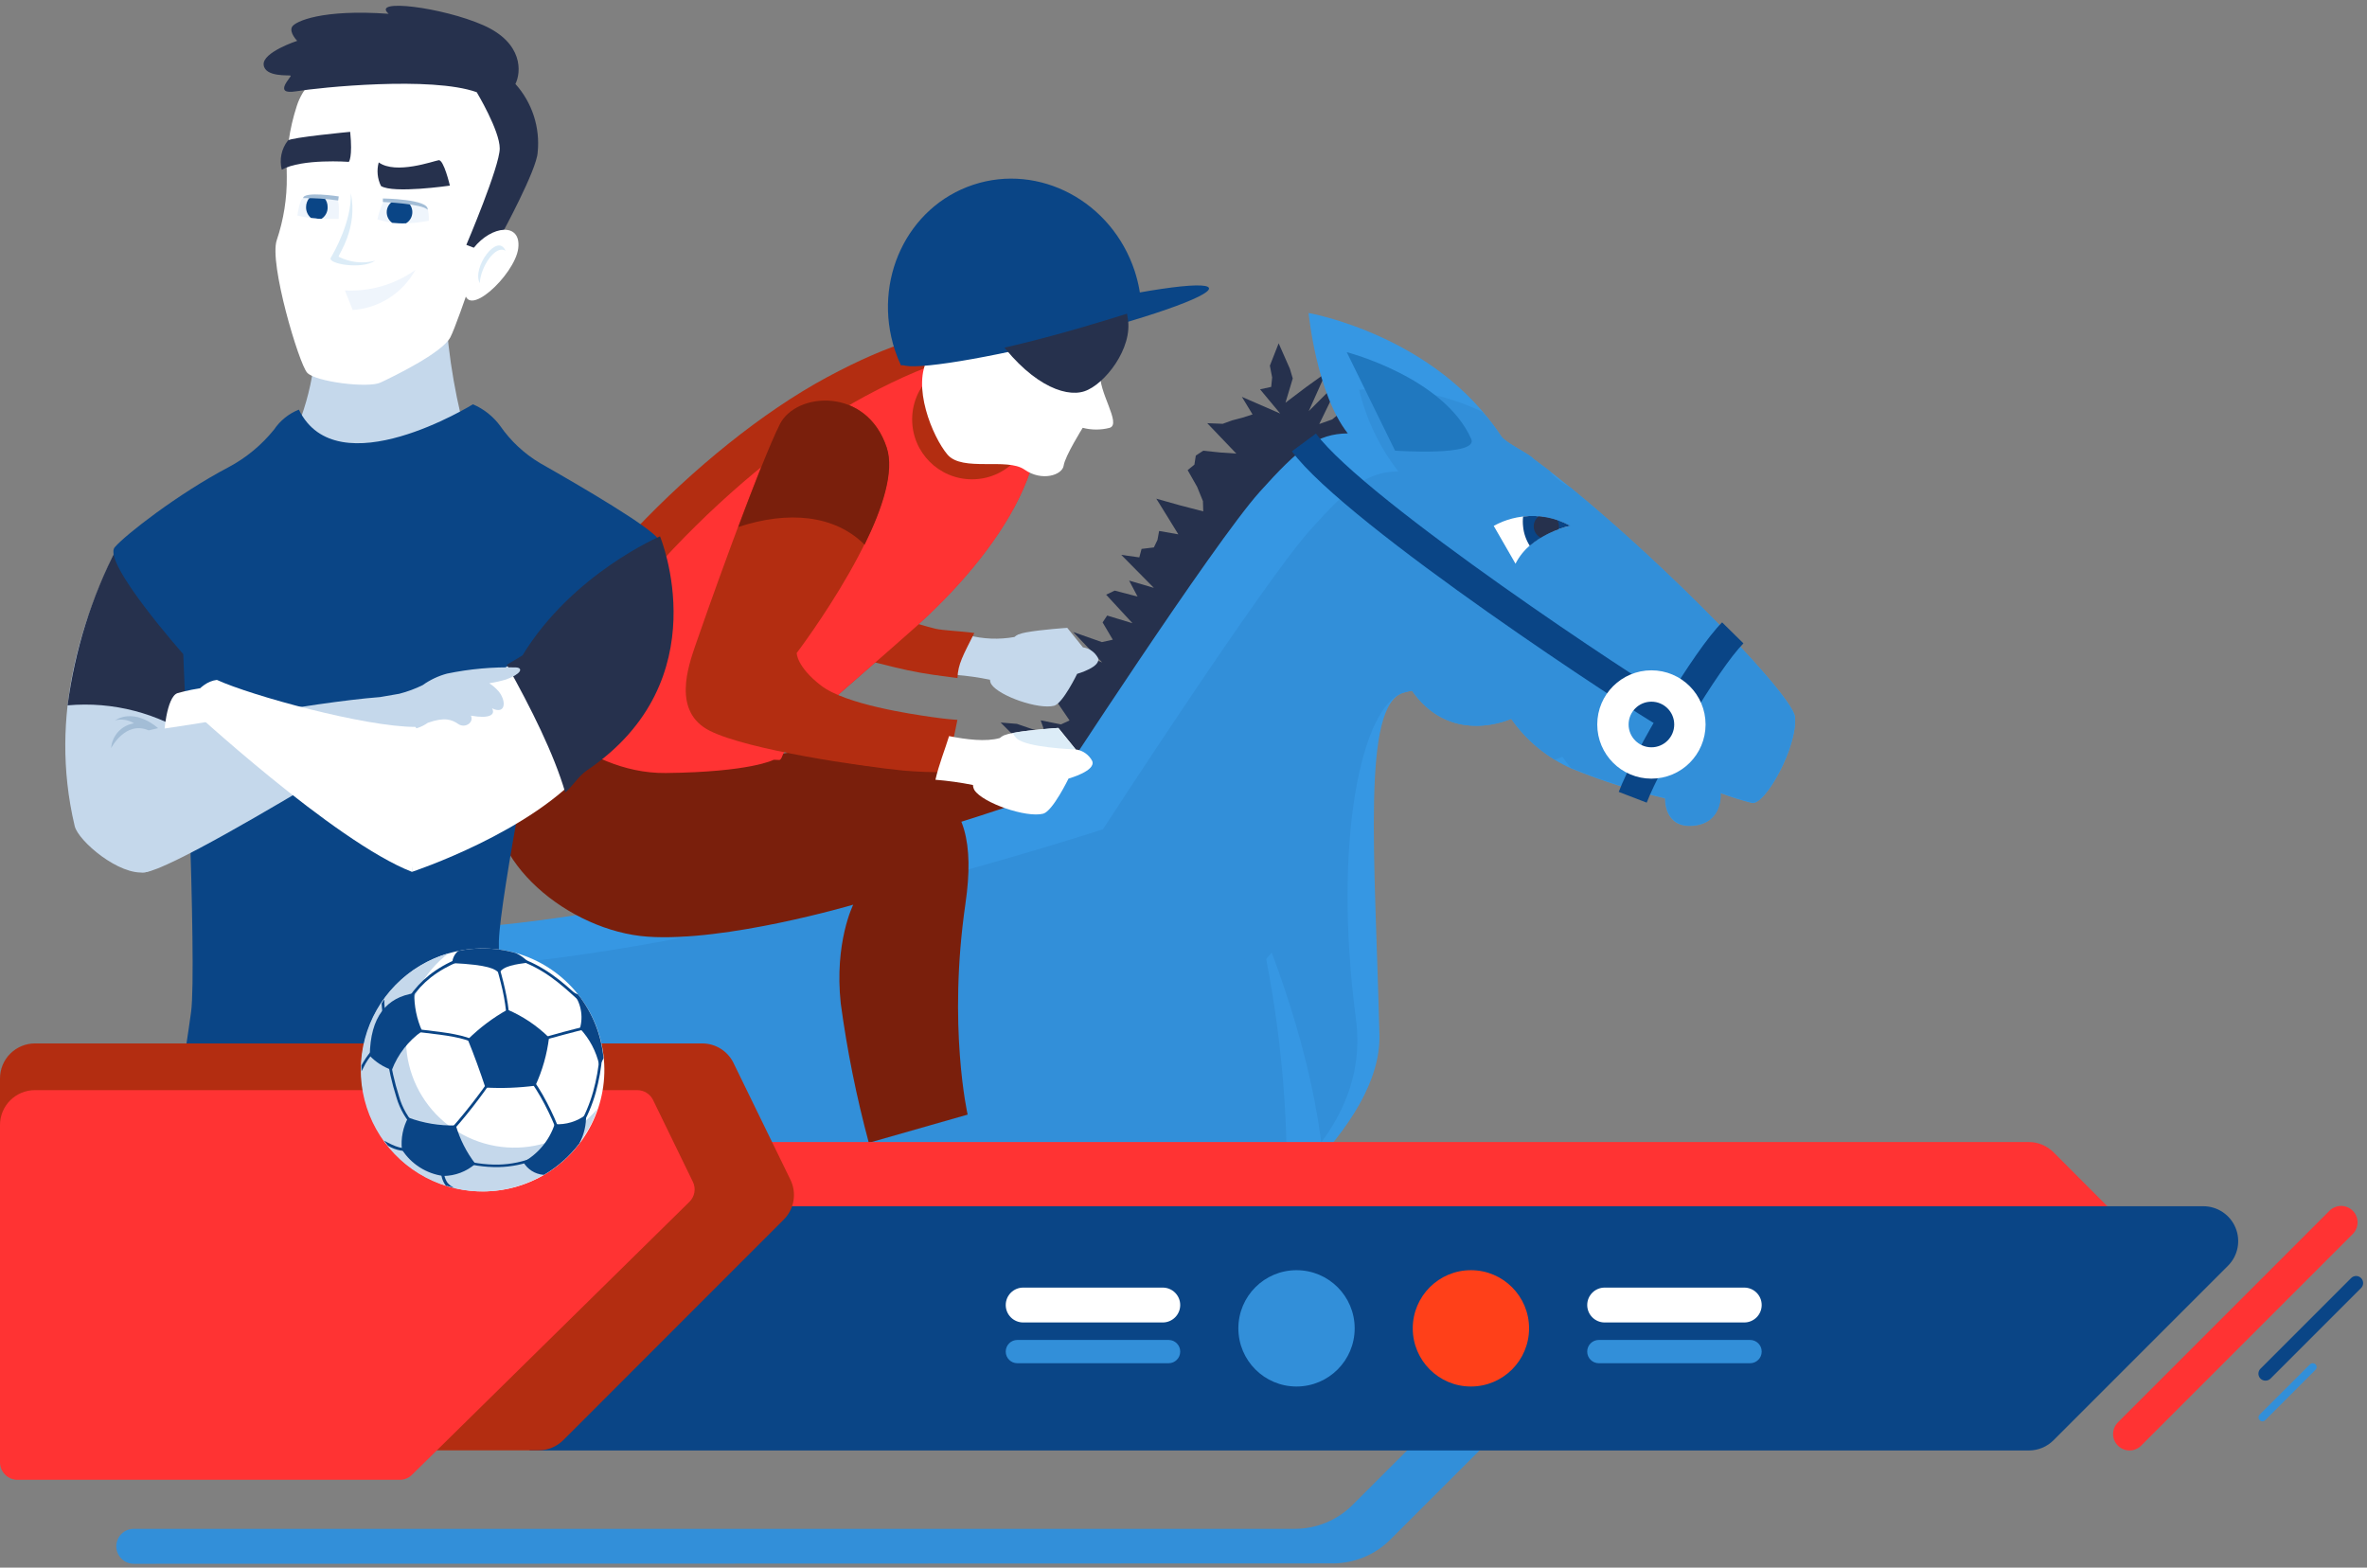 <svg width="302" height="200" viewBox="0 0 302 200" fill="none" xmlns="http://www.w3.org/2000/svg">
<rect x="0" y="0" width="302" height="200" fill="#808080" stroke="none"/>
<path d="M115.92 113.23L119.9 113.75L115.72 109.54L121.25 112.13L117.05 107.89L121.24 109.55L118.29 106.2L122.51 107.86L122.28 106.41L120.01 103.54L122.74 104.16L126.37 105.42L123.38 102.04L125.06 101.93L125.48 100.94L126.02 100.03L128.61 100.56L128.55 99.23L129.67 98.73L126.39 95.15L127.87 94.9L131.96 96.47L127.67 92.18L129.75 92.35L133.38 93.6L132.78 91.9L135.37 92.42L136.46 91.91L134.77 89.43L133.38 87.17L134.14 86.41L133.6 84.75L135.9 85.07L136.75 84.38L136.28 82.76L140.63 84.52L136.92 80.63L140.59 81.92L141.98 81.61L140.68 79.41L141.26 78.53L144.49 79.51L141.13 75.87L142.22 75.35L145.14 76.11L144.06 74.07L147.22 75L143.06 70.79L145.36 71.11L145.65 70.03L147.22 69.84L147.68 68.88L147.89 67.74L150.34 68.17L148.95 65.91L147.53 63.62L150.62 64.49L153.52 65.24L153.48 63.93L152.74 62.11L151.53 59.98L152.39 59.28L152.57 58.12L153.52 57.5L155.7 57.73L157.74 57.87L154.03 53.99L156 54.07L157.21 53.63L158.55 53.28L159.81 52.87L158.45 50.63L163.34 52.76L160.77 49.67L162.19 49.36L162.31 48.16L162.02 46.65L163.14 43.8L164.57 47.04L164.94 48.28L164.01 51.38L166.65 49.38L169.16 47.58L166.98 52.45L171.14 48.3L168.32 54.1L169.97 53.51L172.92 51.08L172.16 53.96L172.52 53.73L174.6 55.46L173.21 55.77L174.83 58.19L172.94 58.15L173.15 59.58L167.75 57.09L169.2 59.39L166.5 58.79L166.1 59.79L166.07 61.06L167.21 63.15L169.49 66.03L163.13 62.86L164.02 64.77L163.7 65.83L163.57 67.02L164.95 69.27L161.58 68.2L160.68 68.86L160.77 70.21L162.47 72.69L159.01 71.55L156.73 71.24L156.89 72.64L160.55 76.49L159.43 77L157.25 76.76L156.23 77.32L157.34 79.39L154.93 78.99L157.59 82.15L152.77 80.05L151.82 80.67L152.26 82.27L153.76 84.61L150.13 83.36L154.35 87.6L152.91 87.88L151.34 88.07L149.29 87.91L147.4 87.88L149.56 90.67L146.18 89.59L148.92 92.79L146.82 92.6L147.69 94.5L147.33 95.54L143.62 94.22L141.62 94.11L143.04 96.39L140.98 96.24L139.8 96.7L144.21 101.07L138.63 98.46L140.84 101.3L137.04 99.92L141.28 104.18L138.39 103.45L136 103.06L138.42 106.05L133.71 104.04L138.49 108.68L138.23 109.79L137.66 110.68L137 111.51L134.74 111.21L133.39 111.55L134.05 113.31L130.15 111.87L129.73 112.87L132.65 116.2L129.36 115.19L131.54 118.01L126.66 115.89L128.25 118.3L126.23 118.18L126.92 119.33L127.36 117.87L126.41 117.45L123.93 119.23L123.35 118.28L123.82 115.83L122.23 116.33L122.08 114.77L121.84 113.34L117.66 117.53L117.05 116.62L118.96 110.59L115.92 113.23Z" fill="#26314D"/>
<path d="M140.07 83.91C139.88 83.556 139.609 83.252 139.278 83.022C138.948 82.793 138.568 82.645 138.17 82.59L136.17 80.1C136.17 80.1 132.83 80.32 130.91 80.68C130.569 80.738 130.234 80.828 129.91 80.95C129.733 81.034 129.568 81.141 129.42 81.27C127.466 81.618 125.461 81.54 123.54 81.04C123.07 82.6 122.36 84.33 121.96 86.1C123.421 86.217 124.874 86.424 126.31 86.72C126.319 86.929 126.381 87.132 126.49 87.31C127.49 88.8 132.49 90.55 134.49 90.04C135.61 89.74 137.43 85.97 137.43 85.97C137.43 85.97 140.6 85.07 140.07 83.91Z" fill="#C5D8EB"/>
<path d="M104.42 95.05C123.57 95.61 131.16 97.7 128.88 113.4C126.6 129.1 129.16 140.32 129.16 140.32L116.55 143.91C114.97 138.068 113.774 132.128 112.97 126.13C112.13 118.36 114.55 113.54 114.55 113.54C114.55 113.54 98.32 118.33 88.31 117.62C78.3 116.91 67.31 107.9 68.86 98.76C70.41 89.62 71.86 86.86 71.86 86.86C71.86 86.86 79.78 96.86 90.65 96.74C101.52 96.62 104.42 95.05 104.42 95.05Z" fill="#7A1F0C"/>
<path d="M119.3 80.2C117.3 79.68 110.5 77.89 108.18 75.6C105.86 73.31 106.01 71.9 106.01 71.9C106.01 71.9 107.91 69.9 110.19 67.09C105.72 67.22 101.26 67.25 96.81 67.09C96.13 68.48 95.64 69.5 95.45 69.92C94.45 71.97 92.23 76.6 95.98 79.05C99.73 81.5 111.45 84.57 115.8 85.51C118.29 86.04 120.07 86.22 122.16 86.51C122.23 84.71 122.87 83.63 124.31 80.76C122.61 80.51 120.23 80.44 119.3 80.2Z" fill="#B32D11"/>
<path d="M130.08 45.76C137.46 56.6 126.91 70.94 116.71 80.06C106.51 89.18 100.97 93.31 99.71 96.59C98.45 99.87 71.4 101.35 70.02 100.66C68.64 99.97 60.53 103.23 65.39 90.12C70.25 77.01 88.94 57.05 105.53 48.12C122.12 39.19 127.84 42.47 130.08 45.76Z" fill="#B32D11"/>
<path d="M130.08 45.76C129.871 45.459 129.644 45.172 129.4 44.9C125.64 44.35 119.76 45.5 110.4 50.54C93.81 59.47 75.13 79.45 70.27 92.54C68.78 96.54 68.51 99.01 68.88 100.54C69.28 100.496 69.685 100.534 70.07 100.65C71.45 101.34 98.55 99.86 99.76 96.58C100.97 93.3 106.51 89.18 116.76 80.05C127.01 70.92 137.46 56.6 130.08 45.76Z" fill="#FF3333"/>
<path d="M124.02 61.15C128.239 61.15 131.66 57.73 131.66 53.51C131.66 49.291 128.239 45.87 124.02 45.87C119.801 45.87 116.38 49.291 116.38 53.51C116.38 57.73 119.801 61.15 124.02 61.15Z" fill="#B32D11"/>
<path d="M195.63 58.53C195.13 57.9 192.1 56.53 191.51 55.64C183.13 42.75 166.96 39.93 166.96 39.93C166.96 39.93 167.96 50.23 171.96 55.29C168.02 55.36 165.76 57.14 160.73 62.74C154.79 69.35 134.27 100.94 134.27 100.94C134.27 100.94 96.43 114.85 62.76 118.11C29.09 121.37 113.28 184.11 113.28 184.11C113.28 184.11 176.58 155 176 132C175.42 109 173.73 90 179.06 88.37C179.422 88.266 179.789 88.183 180.16 88.12L180.44 88.51C185.44 95.15 192.81 91.7 192.81 91.7C194.761 94.496 197.441 96.703 200.56 98.08C204.416 99.646 208.388 100.91 212.44 101.86C212.44 101.86 212.26 105.72 216.07 105.35C219.88 104.98 219.5 101.18 219.5 101.18C220.809 101.674 222.144 102.094 223.5 102.44C225.18 102.82 229.39 95.29 229.02 91.44C228.67 88.34 208.59 68 195.63 58.53Z" fill="#3697E3"/>
<path d="M229 91.49C228.73 88.7 213 72.49 200.37 62.19C199.504 61.756 198.714 61.185 198.03 60.5C197.95 60.37 197.87 60.26 197.79 60.14C197.06 59.58 196.34 59.04 195.65 58.53C195.15 57.9 192.12 56.53 191.53 55.64C190.812 54.537 190.003 53.497 189.11 52.53C184.223 50.203 178.801 49.232 173.41 49.72C174.314 53.51 176.019 57.063 178.41 60.14C174.47 60.22 172.21 61.99 167.18 67.6C161.24 74.2 140.72 105.8 140.72 105.8C140.72 105.8 98.32 119.69 64.65 122.95C37.03 125.63 68.2 167.07 80.41 183.26C91.62 178.52 177.7 165.04 173 130C170 107.22 173.73 90 179.06 88.37C179.422 88.266 179.789 88.183 180.16 88.12L180.44 88.51C185.44 95.15 192.81 91.7 192.81 91.7C194.275 93.803 196.161 95.577 198.35 96.91C198.691 96.814 199.025 96.693 199.35 96.55C199.694 97.07 200.075 97.565 200.49 98.03H200.6C204.456 99.596 208.428 100.86 212.48 101.81C212.48 101.81 212.3 105.67 216.11 105.3C219.92 104.93 219.54 101.13 219.54 101.13C220.849 101.624 222.184 102.044 223.54 102.39C225.14 102.82 229.35 95.29 229 91.49Z" fill="#328FD9"/>
<path d="M211.57 92.58C208.86 91.13 171.86 67.06 164.83 57.58L167.9 55.31C174.25 63.88 209.7 87.25 213.37 89.22L211.57 92.58Z" fill="#0A4586"/>
<path d="M210.1 102.4L206.53 101.03C208.53 95.8 216.1 83.03 219.72 79.4L222.44 82.08C219.24 85.32 211.92 97.65 210.1 102.4Z" fill="#0A4586"/>
<path d="M190.58 67.09C192.068 66.268 193.74 65.837 195.44 65.837C197.14 65.837 198.812 66.268 200.3 67.09C200.3 67.09 195.3 68.03 193.36 71.92L190.58 67.09Z" fill="white"/>
<path d="M194.33 65.9C194.28 66.328 194.28 66.761 194.33 67.19C194.415 68.059 194.706 68.896 195.18 69.63C196.668 68.374 198.439 67.499 200.34 67.08C198.511 66.063 196.408 65.65 194.33 65.9Z" fill="#0A4586"/>
<path d="M198.9 67C198.879 66.786 198.815 66.578 198.71 66.39C197.93 66.125 197.121 65.957 196.3 65.89C196.087 66.056 195.92 66.274 195.814 66.522C195.707 66.77 195.664 67.041 195.69 67.31C195.719 67.58 195.814 67.838 195.968 68.061C196.121 68.285 196.328 68.467 196.57 68.59C197.296 68.155 198.063 67.793 198.86 67.51C198.904 67.344 198.917 67.171 198.9 67Z" fill="#26314D"/>
<path d="M187.71 56C184.2 48.12 171.83 44.93 171.83 44.93L177.99 57.49C177.99 57.49 188.71 58.26 187.71 56Z" fill="#2078BF"/>
<path d="M210.7 97.34C213.412 97.34 215.61 95.142 215.61 92.43C215.61 89.718 213.412 87.52 210.7 87.52C207.988 87.52 205.79 89.718 205.79 92.43C205.79 95.142 207.988 97.34 210.7 97.34Z" stroke="white" stroke-width="4" stroke-miterlimit="10"/>
<path d="M162.26 121.53C162.26 121.53 154.8 129.38 151.26 143.97C147.72 158.56 126.64 167.19 126.64 167.19L125.89 174.61C138.64 175.02 151.39 175.55 164.16 176.08C170.66 164.14 171.62 146.61 162.26 121.53Z" fill="#3697E3"/>
<path d="M161 119.6C161 119.6 148.67 133.81 145.15 148.41C141.63 163.01 120.01 166.19 120.01 166.19L119.34 174.41C132.93 174.8 146.54 175.35 160.16 175.91C164.59 164.2 166 143.32 161 119.6Z" fill="#328FD9"/>
<path d="M143 39.75C143.7 44.75 140.75 45.09 140.4 47.51C140.05 49.93 143.14 54.07 141.59 54.58C140.459 54.874 139.271 54.874 138.14 54.58C138.14 54.58 135.88 58.19 135.71 59.4C135.54 60.61 132.94 61.47 130.71 59.91C128.48 58.35 122.77 60.23 120.88 57.99C118.99 55.75 116.24 49.17 118.49 45.56C120.74 41.95 142.18 33.71 143 39.75Z" fill="white"/>
<path d="M135.1 43.429C145.929 40.771 154.504 37.786 154.252 36.761C154.001 35.737 145.018 37.061 134.189 39.719C123.36 42.377 114.785 45.362 115.036 46.386C115.288 47.411 124.27 46.087 135.1 43.429Z" fill="#0A4586"/>
<path d="M126.63 42.3C131.1 48.86 135.76 50.77 138.35 49.92C140.94 49.07 144.57 44.41 143.89 40.61C143.21 36.81 143.05 32.84 140.46 33.7C137.87 34.56 126.63 42.3 126.63 42.3Z" fill="#26314D"/>
<path d="M144.77 34.57C141.84 25.7 132.62 20.78 124.18 23.57C115.74 26.36 111.27 35.81 114.18 44.68C114.398 45.338 114.655 45.983 114.95 46.61C125.39 45.51 135.69 42.61 145.64 39.44C145.578 37.784 145.285 36.145 144.77 34.57Z" fill="#0A4586"/>
<path d="M118.75 91.46C116.33 91.11 107.88 89.88 104.75 87.46C101.62 85.04 101.65 83.31 101.65 83.31C101.65 83.31 115.65 64.88 113.11 57.1C110.57 49.32 101.56 50 99.48 54.1C96.71 59.61 89.58 79.79 88.71 82.37C87.84 84.95 85.71 90.82 90.59 93.25C95.47 95.68 109.9 97.78 115.25 98.31C117.119 98.471 118.994 98.537 120.87 98.51C121.13 96.2 121.78 93.89 122.15 91.84C120.8 91.75 119.56 91.58 118.75 91.46Z" fill="#B32D11"/>
<path d="M110.31 69.49C112.58 64.89 114.15 60.17 113.14 57.1C110.57 49.33 101.59 50 99.51 54.1C98.28 56.54 96.2 61.85 94.19 67.24C100.55 65.13 106.49 65.68 110.31 69.49Z" fill="#7A1F0C"/>
<path d="M98.72 96.93C117.87 97.5 125.46 99.59 123.18 115.28C120.9 130.97 123.46 142.2 123.46 142.2L110.85 145.8C109.276 139.956 108.08 134.017 107.27 128.02C106.43 120.25 108.86 115.42 108.86 115.42C108.86 115.42 92.62 120.21 82.62 119.5C72.62 118.79 61.62 109.79 63.16 100.64C64.7 91.49 66.16 88.74 66.16 88.74C66.16 88.74 74.08 98.74 84.95 98.62C95.82 98.5 98.72 96.93 98.72 96.93Z" fill="#7A1F0C"/>
<path d="M139.34 97.06C139.131 96.672 138.834 96.339 138.473 96.087C138.112 95.835 137.696 95.672 137.26 95.61L135.04 92.87C135.04 92.87 131.36 93.11 129.25 93.51C128.858 93.572 128.472 93.672 128.1 93.81C127.904 93.9 127.722 94.017 127.56 94.16C125.79 94.67 123.22 94.34 121.09 93.91C120.57 95.62 119.79 97.53 119.35 99.48C120.958 99.611 122.558 99.834 124.14 100.15C124.147 100.382 124.212 100.61 124.33 100.81C125.39 102.44 130.94 104.37 133.1 103.81C134.32 103.48 136.33 99.33 136.33 99.33C136.33 99.33 139.93 98.34 139.34 97.06Z" fill="white"/>
<path d="M135 92.87C135 92.87 131.32 93.11 129.21 93.51C129.335 93.762 129.5 93.992 129.7 94.19C130.93 95.4 137.22 95.61 137.22 95.61L135 92.87Z" fill="url(#paint0_radial)"/>
<path d="M14.93 69.86C10.73 78.45 6.09 90.86 9.53 105.39C9.98 107.29 15.23 111.77 18.53 111.28C21.83 110.79 25.27 98.1 25.27 90.01C25.27 81.92 18.82 73.19 14.93 69.86Z" fill="#C5D8EB"/>
<path d="M14.93 69.86C11.68 76.155 9.545 82.966 8.62 89.99C14.415 89.466 20.211 90.98 25.01 94.27C25.176 92.856 25.263 91.434 25.27 90.01C25.27 81.92 18.82 73.19 14.93 69.86Z" fill="#26314D"/>
<path d="M56.71 35C56.705 41.037 57.399 47.053 58.78 52.93C58.78 52.93 48.85 57.82 43.67 56.49C38.49 55.16 38.03 54.27 38.03 54.27C39.083 51.606 39.782 48.816 40.11 45.97C40.26 42.55 56.71 35 56.71 35Z" fill="#C5D8EB"/>
<path d="M39.79 96.87L38.63 134.87C38.49 137.211 38.155 139.535 37.63 141.82C35.24 132.9 35.51 101.08 36.82 98.93C37.846 98.297 38.838 97.61 39.79 96.87Z" fill="#343845"/>
<path d="M40.85 105.83C41.507 105.83 42.04 105.297 42.04 104.64C42.04 103.983 41.507 103.45 40.85 103.45C40.193 103.45 39.66 103.983 39.66 104.64C39.66 105.297 40.193 105.83 40.85 105.83Z" fill="#292C36"/>
<path d="M84 68.78C82.91 67.2 74.45 62.23 68.88 59.07C66.877 57.871 65.152 56.258 63.82 54.34C62.928 53.126 61.726 52.172 60.34 51.58C60.34 51.58 43.03 62.29 38.13 52.26C36.846 52.771 35.745 53.656 34.97 54.8C33.376 56.781 31.396 58.417 29.15 59.61C22.7 63 15.95 68.27 14.64 69.82C13.01 71.74 23.38 83.45 23.38 83.45C23.38 83.45 25.16 123.32 24.38 129.1C23.6 134.88 22.6 139.77 22.9 142.43C23.2 145.09 34.31 145.43 36.24 144.51C36.792 144.109 37.182 143.524 37.34 142.86C37.462 142.533 37.565 142.199 37.65 141.86C37.76 141.45 37.85 141.01 37.94 140.57C38.32 142.49 38.79 143.77 39.35 144.09C45.7 147.8 65.88 143.2 65.88 140.98C65.88 138.76 63.5 125.72 63.65 120.09C63.8 114.46 68.99 88.22 68.99 88.22C68.99 88.22 85.61 71.15 84 68.78Z" fill="#0A4586"/>
<path d="M26.32 87.71C25.079 87.849 23.851 88.089 22.65 88.43C21.22 88.89 20.85 93.97 21 93.75C21.15 93.53 28.42 91.8 28.42 91.8L26.32 87.71Z" fill="white"/>
<path d="M19 93.19C15.41 96.03 14.21 111.94 18.56 111.28C21.56 110.84 34.77 103.06 42.97 98.11C39.08 96.03 35.32 93.69 31.61 91.26C26.28 92.12 21.47 92.94 19 93.19Z" fill="#C5D8EB"/>
<path d="M20.17 92.9C20.17 92.9 17.35 90.27 14.68 91.9C15.088 91.796 15.513 91.777 15.929 91.842C16.345 91.907 16.743 92.056 17.1 92.28C16.326 92.4 15.617 92.779 15.086 93.355C14.556 93.931 14.236 94.669 14.18 95.45C14.18 95.45 15.98 91.9 18.97 93.18L20.17 92.9Z" fill="#A3BDD6"/>
<path d="M52.56 111.23C52.56 111.23 68.01 106.15 74.91 97.81C81.81 89.47 83.91 69 83.91 69C83.91 69 73.12 73.57 66.97 83.66C62.32 86.38 52.97 92.66 52.97 92.66L52.56 111.23Z" fill="white"/>
<path d="M72.12 101.11C73.12 100.22 73.83 99 74.89 98.28C91.89 86.81 84.21 68.43 84.21 68.43C84.21 68.43 73.03 73.17 66.66 83.62C66.07 83.97 65.4 84.37 64.66 84.81C67.74 90.31 70.68 96.19 72.12 101.11Z" fill="#26314D"/>
<path d="M65.83 85.15C62.876 85.075 59.923 85.34 57.03 85.94C55.921 86.238 54.874 86.733 53.94 87.4C52.982 87.874 51.976 88.246 50.94 88.51L48.51 88.93C43.89 89.29 37.51 90.3 31.62 91.26C35.33 93.69 39.09 96.03 42.98 98.11C46.79 95.81 49.5 94.11 49.6 94.11H50.6H50.76L50.7 93.99L50.58 93.74C50.99 93.58 51.48 93.37 52 93.12C52.931 93.064 53.828 92.749 54.59 92.21C56.76 91.44 57.67 91.82 58.49 92.38C59.31 92.94 60.49 92.21 60.09 91.31H60.14C62.38 91.71 63.26 91.22 62.78 90.37C64.57 91.23 64.62 89.37 63.59 88.17C63.25 87.782 62.856 87.445 62.42 87.17C63.143 87.058 63.858 86.898 64.56 86.69C66.5 86 66.8 85.21 65.83 85.15Z" fill="#C5D8EB"/>
<path d="M52.56 111.23C42.67 107.4 23.92 90.03 23.92 90.03C23.92 90.03 25.27 87.03 27.67 86.74C32.02 88.74 46.57 92.74 53.01 92.74C55.11 95.6 52.56 111.23 52.56 111.23Z" fill="white"/>
<path d="M42.78 8.54C41.623 8.924 40.573 9.578 39.718 10.447C38.862 11.316 38.226 12.377 37.86 13.54C36.915 16.443 36.485 19.489 36.59 22.54C36.624 25.293 36.191 28.032 35.31 30.64C34.31 33.58 38.14 46.39 39.19 47.55C40.24 48.71 46.96 49.55 48.54 48.81C50.12 48.07 56.41 45.03 57.46 43.03C58.51 41.03 62.82 27.81 62.82 27.81C62.82 27.81 64.82 20.56 64.92 16.67C65.02 12.78 59.98 9.32 59.98 9.32C59.98 9.32 54.74 6.46 49.33 7.2C47.111 7.453 44.92 7.902 42.78 8.54Z" fill="white"/>
<path d="M54.71 28.16C53.987 28.304 53.255 28.401 52.52 28.45H51.8C51.504 28.465 51.206 28.465 50.91 28.45L50.04 28.39C49.397 28.326 48.762 28.188 48.15 27.98C48.331 27.157 48.61 26.358 48.98 25.6C49.398 25.539 49.822 25.539 50.24 25.6H50.69L51.94 25.72L52.94 25.86C53.364 25.902 53.781 25.999 54.18 26.15C54.82 26.53 54.71 28.16 54.71 28.16Z" fill="#EFF5FC"/>
<path d="M52.61 27.07C52.61 27.357 52.535 27.639 52.393 27.887C52.251 28.136 52.047 28.344 51.8 28.49C51.504 28.505 51.206 28.505 50.91 28.49L50.04 28.43C49.824 28.277 49.648 28.075 49.526 27.84C49.405 27.605 49.341 27.345 49.34 27.08C49.337 26.777 49.42 26.479 49.579 26.22C49.739 25.962 49.968 25.754 50.24 25.62H50.69L51.94 25.74C52.149 25.892 52.319 26.093 52.436 26.324C52.552 26.555 52.612 26.811 52.61 27.07Z" fill="#0A4586"/>
<path d="M44.76 24.65C44.87 28.23 42.65 32.14 42.2 32.89C41.75 33.64 46.09 34.44 47.87 33.26C46.303 33.669 44.641 33.487 43.2 32.75C43.15 32.51 45.7 29.12 44.76 24.65Z" fill="#DCECF7"/>
<path d="M43.2 27.93H42.28H42.16C41.75 27.93 41.37 27.93 41.01 27.93C40.65 27.93 40.53 27.93 40.31 27.87L39.67 27.81C39.087 27.75 38.508 27.646 37.94 27.5C37.94 27.5 38.23 25.38 38.67 25.29C38.78 25.29 39.09 25.29 39.5 25.23H40.59H41.36C41.65 25.23 41.94 25.23 42.18 25.28C42.47 25.276 42.757 25.337 43.02 25.46C43.37 25.8 43.2 27.93 43.2 27.93Z" fill="#EFF5FC"/>
<path d="M41.8 26.43C41.81 26.726 41.743 27.019 41.604 27.28C41.465 27.542 41.261 27.762 41.01 27.92C40.77 27.92 40.53 27.92 40.31 27.86L39.67 27.8C39.472 27.632 39.313 27.422 39.206 27.185C39.099 26.948 39.046 26.69 39.05 26.43C39.047 25.985 39.207 25.555 39.5 25.22H40.59H41.36C41.655 25.553 41.812 25.985 41.8 26.43Z" fill="#0A4586"/>
<path d="M60.82 11.76C55.04 9.7 40.82 11.15 37.76 11.65C34.7 12.15 37.26 9.76 37.09 9.65C36.92 9.54 33.81 9.88 33.64 8.27C33.47 6.66 37.92 5.21 37.92 5.21C37.92 5.21 36.87 4.15 37.26 3.43C37.65 2.71 41.15 1.15 49.59 1.76C47.26 -0.24 56.48 0.93 61.65 3.21C66.82 5.49 66.49 9.27 65.76 10.71C66.816 11.886 67.615 13.271 68.104 14.774C68.593 16.278 68.762 17.867 68.6 19.44C68.49 21.66 64.04 29.83 64.04 29.83L61.78 32.12L59.5 31.24C59.5 31.24 63.76 21.24 63.76 18.94C63.76 16.64 60.82 11.76 60.82 11.76Z" fill="#26314D"/>
<path d="M60.43 31.64C62.68 28.77 66.54 28.3 66.12 31.69C65.7 35.08 59.21 41.16 59.28 36.86C59.285 35.058 59.678 33.277 60.43 31.64Z" fill="white"/>
<path d="M64.5 32C63.5 29.6 60.17 34.15 61.21 36.13C61.32 34 63.25 31.17 64.5 32Z" fill="#DCECF7"/>
<path d="M48.85 25.32V25.77C48.85 25.77 53.93 25.99 54.56 26.77C54.78 25.39 48.85 25.32 48.85 25.32Z" fill="#A3BDD6"/>
<path d="M38.67 25.28C40.169 25.259 41.667 25.36 43.15 25.58L43.22 25.06C43.22 25.06 38.74 24.36 38.67 25.28Z" fill="#A3BDD6"/>
<path d="M48.32 20.72C50.52 22.3 55.32 20.54 55.97 20.44C56.62 20.34 57.4 23.68 57.4 23.68C57.4 23.68 50.18 24.73 48.61 23.73C48.148 22.796 48.045 21.725 48.32 20.72Z" fill="#26314D"/>
<path d="M44.68 16.82C45.01 20.1 44.51 20.65 44.51 20.65C44.51 20.65 38.51 20.21 35.95 21.65C35.787 21.012 35.773 20.344 35.908 19.7C36.043 19.055 36.324 18.449 36.73 17.93C37.06 17.54 44.68 16.82 44.68 16.82Z" fill="#26314D"/>
<path d="M44 37.05C47.211 37.225 50.385 36.301 53 34.43C52.206 35.888 51.056 37.122 49.657 38.017C48.259 38.912 46.657 39.439 45 39.55L44 37.05Z" fill="#EFF5FC"/>
<path d="M196.23 168.36L172.57 192C170.622 193.946 167.983 195.042 165.23 195.05H17.06C16.768 195.05 16.478 195.108 16.208 195.22C15.938 195.332 15.693 195.497 15.487 195.704C15.28 195.911 15.117 196.157 15.006 196.427C14.895 196.698 14.839 196.988 14.84 197.28C14.84 197.87 15.074 198.435 15.49 198.853C15.906 199.271 16.47 199.507 17.06 199.51L170.06 199.46C172.814 199.456 175.454 198.359 177.4 196.41L205.52 168.3L196.23 168.36Z" fill="#328FD9"/>
<path d="M272.39 157.42L262 147C261.162 146.169 260.03 145.701 258.85 145.7H78.25C77.369 145.699 76.507 145.959 75.774 146.448C75.041 146.937 74.47 147.632 74.132 148.446C73.795 149.26 73.707 150.156 73.879 151.02C74.051 151.884 74.476 152.678 75.1 153.3L85.49 163.68C85.902 164.096 86.393 164.426 86.934 164.65C87.475 164.875 88.054 164.991 88.64 164.99H269.23C270.106 164.987 270.961 164.726 271.69 164.24C272.418 163.753 272.986 163.062 273.324 162.254C273.661 161.446 273.752 160.556 273.586 159.696C273.42 158.836 273.004 158.044 272.39 157.42Z" fill="#FF3333"/>
<path d="M67.51 185.05H258.86C259.445 185.05 260.025 184.934 260.566 184.709C261.106 184.484 261.597 184.155 262.01 183.74L284.26 161.49C284.883 160.868 285.308 160.076 285.48 159.212C285.653 158.349 285.566 157.454 285.229 156.641C284.893 155.827 284.324 155.132 283.592 154.642C282.861 154.152 282 153.891 281.12 153.89H98.67L67.51 185.05Z" fill="#0A4586"/>
<path d="M271.7 185.05C271.977 185.05 272.251 184.995 272.507 184.889C272.763 184.783 272.995 184.626 273.19 184.43L300.19 157.43C300.482 157.136 300.68 156.763 300.76 156.357C300.841 155.951 300.799 155.53 300.641 155.148C300.483 154.765 300.215 154.438 299.872 154.207C299.528 153.976 299.124 153.852 298.71 153.85C298.153 153.851 297.618 154.07 297.22 154.46L270.22 181.46C269.925 181.753 269.723 182.127 269.641 182.535C269.559 182.943 269.6 183.366 269.758 183.75C269.917 184.135 270.186 184.464 270.532 184.695C270.877 184.926 271.284 185.05 271.7 185.05Z" fill="#FF3333"/>
<path d="M289.05 176.14C289.169 176.141 289.286 176.118 289.396 176.074C289.506 176.029 289.606 175.963 289.69 175.88L301.24 164.33C301.367 164.205 301.453 164.045 301.489 163.87C301.525 163.696 301.508 163.514 301.44 163.349C301.373 163.184 301.258 163.043 301.11 162.944C300.962 162.844 300.788 162.791 300.61 162.79C300.369 162.792 300.139 162.889 299.97 163.06L288.42 174.61C288.292 174.734 288.204 174.894 288.167 175.068C288.131 175.243 288.148 175.424 288.215 175.589C288.283 175.754 288.399 175.894 288.548 175.993C288.697 176.091 288.872 176.142 289.05 176.14Z" fill="#0A4586"/>
<path d="M288.65 181.34C288.785 181.338 288.913 181.284 289.01 181.19L295.42 174.77C295.494 174.702 295.545 174.613 295.566 174.516C295.588 174.418 295.579 174.316 295.541 174.223C295.503 174.131 295.437 174.052 295.353 173.998C295.269 173.943 295.17 173.916 295.07 173.92C295.004 173.919 294.939 173.932 294.879 173.958C294.819 173.984 294.765 174.022 294.72 174.07L288.3 180.48C288.233 180.551 288.187 180.64 288.169 180.736C288.151 180.833 288.161 180.932 288.198 181.023C288.235 181.113 288.297 181.192 288.377 181.248C288.458 181.304 288.552 181.336 288.65 181.34Z" fill="#328FD9"/>
<path d="M89.58 133.12H4.45C3.269 133.123 2.137 133.594 1.303 134.43C0.469 135.266 -2.96892e-06 136.399 0 137.58V180.58C0 181.164 0.115 181.743 0.339 182.283C0.562 182.823 0.89 183.313 1.303 183.727C1.717 184.14 2.207 184.468 2.747 184.691C3.287 184.915 3.866 185.03 4.45 185.03H68.73C69.313 185.03 69.891 184.915 70.429 184.692C70.968 184.469 71.458 184.142 71.87 183.73L99.99 155.6C100.647 154.948 101.084 154.106 101.238 153.193C101.392 152.28 101.257 151.342 100.85 150.51L93.58 135.6C93.213 134.853 92.643 134.225 91.936 133.786C91.228 133.348 90.412 133.117 89.58 133.12Z" fill="#B32D11"/>
<path d="M1.90922e-05 186.53V143.53C1.90922e-05 142.35 0.469 141.218 1.303 140.383C2.138 139.549 3.27 139.08 4.45 139.08H81.32C81.736 139.083 82.144 139.201 82.497 139.422C82.85 139.643 83.135 139.957 83.32 140.33L88.4 150.77C88.606 151.189 88.675 151.662 88.596 152.122C88.517 152.581 88.294 153.004 87.96 153.33L52.57 188.15C52.365 188.354 52.121 188.516 51.854 188.625C51.586 188.735 51.299 188.791 51.01 188.79H2.22C1.925 188.789 1.634 188.729 1.363 188.615C1.091 188.5 0.845 188.333 0.639 188.123C0.433 187.913 0.27 187.664 0.16 187.39C0.05 187.117 -0.004 186.825 1.90922e-05 186.53Z" fill="#FF3333"/>
<path fill-rule="evenodd" clip-rule="evenodd" d="M61.59 152C64.656 152.004 67.654 151.099 70.206 149.398C72.757 147.698 74.747 145.279 75.924 142.448C77.1 139.616 77.41 136.5 76.815 133.492C76.22 130.484 74.747 127.721 72.581 125.551C70.415 123.38 67.654 121.901 64.647 121.301C61.641 120.7 58.523 121.004 55.69 122.175C52.856 123.346 50.434 125.331 48.728 127.879C47.023 130.427 46.112 133.424 46.11 136.49C46.115 140.597 47.747 144.534 50.648 147.441C53.549 150.348 57.483 151.987 61.59 152Z" fill="white"/>
<path fill-rule="evenodd" clip-rule="evenodd" d="M57.22 121.62C54.659 122.362 52.333 123.751 50.467 125.655C48.6 127.558 47.255 129.91 46.563 132.485C45.872 135.06 45.855 137.769 46.517 140.352C47.178 142.935 48.494 145.303 50.338 147.229C52.182 149.154 54.491 150.571 57.043 151.344C59.594 152.116 62.302 152.217 64.904 151.637C67.506 151.057 69.915 149.815 71.897 148.033C73.879 146.25 75.368 143.986 76.22 141.46C74.973 142.951 73.426 144.163 71.68 145.016C69.933 145.869 68.026 146.344 66.083 146.409C64.14 146.475 62.206 146.13 60.405 145.397C58.605 144.664 56.979 143.56 55.635 142.156C54.291 140.752 53.257 139.08 52.603 137.25C51.949 135.419 51.688 133.472 51.837 131.533C51.987 129.595 52.544 127.711 53.471 126.002C54.399 124.294 55.676 122.801 57.22 121.62Z" fill="#C5D8EB"/>
<path fill-rule="evenodd" clip-rule="evenodd" d="M57 151.28C57.35 151.39 57.69 151.49 58 151.57C57.65 151.414 57.339 151.181 57.09 150.89C56.696 150.303 56.546 149.586 56.67 148.89H56.33C56.254 149.285 56.258 149.691 56.342 150.085C56.426 150.478 56.589 150.851 56.82 151.18L56.97 151.35L57 151.28Z" fill="#0A4586"/>
<path fill-rule="evenodd" clip-rule="evenodd" d="M49 145.52C49.16 145.74 49.33 145.96 49.5 146.17C50.516 146.794 51.734 147.002 52.9 146.75L52.83 146.41C51.42 146.71 50.44 146.31 49 145.52Z" fill="#0A4586"/>
<path fill-rule="evenodd" clip-rule="evenodd" d="M46.12 135.92C46.12 136.11 46.12 136.3 46.12 136.49V136.69C46.28 136.36 46.45 136.03 46.64 135.69C47.032 135.024 47.506 134.409 48.05 133.86L47.8 133.62C47.242 134.189 46.755 134.824 46.35 135.51C46.27 135.64 46.2 135.77 46.13 135.9L46.12 135.92Z" fill="#0A4586"/>
<path fill-rule="evenodd" clip-rule="evenodd" d="M49 127.55C48.89 127.7 48.79 127.85 48.69 128.01V128.09C48.83 129.76 49.04 132.31 49.32 134.27L49.67 134.22C49.38 132.27 49.18 129.73 49.04 128.07C49.04 127.88 49.04 127.71 49.04 127.55H49Z" fill="#0A4586"/>
<path d="M66 122.07C69.51 123.25 71.69 125.22 73.88 127.2L74.12 127.43L73.89 127.69L73.64 127.46C71.49 125.51 69.34 123.55 65.89 122.4L66 122.07Z" fill="#0A4586"/>
<path d="M63.44 122.45C63.82 123.74 64.17 124.98 64.44 126.22C64.722 127.457 64.909 128.714 65 129.98H64.65C64.565 128.731 64.385 127.491 64.11 126.27C63.83 125.05 63.49 123.82 63.11 122.52L63.44 122.45Z" fill="#0A4586"/>
<path d="M58.49 122.7C57.227 123.195 56.042 123.869 54.97 124.7C54.011 125.465 53.172 126.368 52.48 127.38L52.2 127.18C52.906 126.137 53.766 125.206 54.75 124.42C55.848 123.558 57.063 122.857 58.36 122.34L58.49 122.7Z" fill="#0A4586"/>
<path d="M52.56 131.22L54.26 131.42C56.84 131.72 59.37 132.03 60.86 132.89L60.69 133.19C59.26 132.36 56.76 132.07 54.22 131.77L52.51 131.57L52.56 131.22Z" fill="#0A4586"/>
<path d="M75.24 131.17C74.15 131.42 73.05 131.71 71.96 132C70.87 132.29 69.74 132.6 68.66 132.92L68.57 132.59C69.68 132.27 70.78 131.95 71.86 131.66C72.94 131.37 74.06 131.09 75.17 130.83L75.24 131.17Z" fill="#0A4586"/>
<path d="M76.84 134.72C76.71 136.285 76.435 137.835 76.02 139.35C75.578 140.944 74.929 142.474 74.09 143.9L73.79 143.73C74.609 142.327 75.245 140.825 75.68 139.26C76.095 137.766 76.37 136.235 76.5 134.69L76.84 134.72Z" fill="#0A4586"/>
<path d="M67.48 137C68.348 138.154 69.117 139.378 69.78 140.66C70.459 141.953 71.054 143.29 71.56 144.66L71.23 144.78C70.727 143.434 70.139 142.121 69.47 140.85C68.813 139.587 68.054 138.379 67.2 137.24L67.48 137Z" fill="#0A4586"/>
<path d="M63.17 137.25C62.3 138.59 61.34 139.9 60.33 141.2C59.32 142.5 58.25 143.75 57.14 145L56.87 144.78C57.98 143.53 59.05 142.27 60.05 140.99C61.05 139.71 62.05 138.39 62.88 137.06L63.17 137.25Z" fill="#0A4586"/>
<path d="M58.46 147.82C60.115 148.346 61.844 148.603 63.58 148.58C65.205 148.545 66.81 148.206 68.31 147.58L68.44 147.9C66.899 148.53 65.254 148.869 63.59 148.9C61.816 148.922 60.05 148.659 58.36 148.12L58.46 147.82Z" fill="#0A4586"/>
<path d="M49.64 134.26C49.905 136.162 50.33 138.039 50.91 139.87C51.322 141.335 52.095 142.673 53.16 143.76L52.92 144.01C51.824 142.888 51.021 141.515 50.58 140.01C49.993 138.156 49.565 136.256 49.3 134.33L49.64 134.26Z" fill="#0A4586"/>
<path fill-rule="evenodd" clip-rule="evenodd" d="M69.41 149.88C71.16 148.853 72.692 147.494 73.92 145.88C74.522 144.753 74.815 143.487 74.77 142.21C73.627 143.084 72.206 143.514 70.77 143.42C70.092 145.478 68.664 147.206 66.77 148.26C67.032 148.714 67.4 149.098 67.842 149.38C68.284 149.662 68.788 149.833 69.31 149.88H69.41Z" fill="#0A4586"/>
<path fill-rule="evenodd" clip-rule="evenodd" d="M77 135C76.725 132.033 75.596 129.209 73.75 126.87C73.526 126.761 73.296 126.668 73.06 126.59C73.576 127.228 73.93 127.981 74.092 128.786C74.254 129.59 74.219 130.422 73.99 131.21C75.219 132.52 76.072 134.136 76.46 135.89C76.691 135.627 76.873 135.326 77 135Z" fill="#0A4586"/>
<path fill-rule="evenodd" clip-rule="evenodd" d="M61.59 121C60.538 120.999 59.49 121.107 58.46 121.32C58.232 121.511 58.047 121.748 57.916 122.015C57.785 122.282 57.711 122.573 57.7 122.87C62.41 123.1 63.16 123.62 63.7 124.15C64.16 123.23 65.81 123.02 67.45 122.8C66.987 122.278 66.418 121.862 65.78 121.58C64.407 121.192 62.987 120.997 61.56 121H61.59Z" fill="#0A4586"/>
<path fill-rule="evenodd" clip-rule="evenodd" d="M64.75 128.81C66.723 129.656 68.521 130.863 70.05 132.37C69.793 134.495 69.206 136.566 68.31 138.51C66.195 138.786 64.06 138.866 61.93 138.75C61.25 136.7 60.48 134.56 59.68 132.62C61.191 131.127 62.896 129.846 64.75 128.81Z" fill="#0A4586"/>
<path fill-rule="evenodd" clip-rule="evenodd" d="M52.86 126.67C52.831 128.35 53.173 130.016 53.86 131.55C52.108 132.778 50.764 134.502 50 136.5C48.928 136.137 47.961 135.519 47.18 134.7C47.24 129.7 49.32 127.23 52.91 126.7L52.86 126.67Z" fill="#0A4586"/>
<path fill-rule="evenodd" clip-rule="evenodd" d="M52.1 142.58C54.037 143.299 56.095 143.639 58.16 143.58C58.679 145.354 59.523 147.015 60.65 148.48C59.517 149.47 58.065 150.02 56.56 150.03C55.488 149.885 54.46 149.509 53.549 148.927C52.637 148.345 51.863 147.571 51.28 146.66C51.125 145.235 51.411 143.797 52.1 142.54V142.58Z" fill="#0A4586"/>
<path d="M187.67 176.89C191.768 176.89 195.09 173.568 195.09 169.47C195.09 165.372 191.768 162.05 187.67 162.05C183.572 162.05 180.25 165.372 180.25 169.47C180.25 173.568 183.572 176.89 187.67 176.89Z" fill="#FF4019"/>
<path d="M165.42 176.89C169.518 176.89 172.84 173.568 172.84 169.47C172.84 165.372 169.518 162.05 165.42 162.05C161.322 162.05 158 165.372 158 169.47C158 173.568 161.322 176.89 165.42 176.89Z" fill="#328FD9"/>
<path d="M222.54 164.27H204.74C203.508 164.27 202.51 165.266 202.51 166.495C202.51 167.724 203.508 168.72 204.74 168.72H222.54C223.772 168.72 224.77 167.724 224.77 166.495C224.77 165.266 223.772 164.27 222.54 164.27Z" fill="white"/>
<path d="M148.35 164.27H130.55C129.318 164.27 128.32 165.266 128.32 166.495C128.32 167.724 129.318 168.72 130.55 168.72H148.35C149.582 168.72 150.58 167.724 150.58 166.495C150.58 165.266 149.582 164.27 148.35 164.27Z" fill="white"/>
<path d="M223.29 170.95H203.99C203.173 170.95 202.51 171.613 202.51 172.43V172.44C202.51 173.257 203.173 173.92 203.99 173.92H223.29C224.107 173.92 224.77 173.257 224.77 172.44V172.43C224.77 171.613 224.107 170.95 223.29 170.95Z" fill="#328FD9"/>
<path d="M149.1 170.95H129.8C128.983 170.95 128.32 171.613 128.32 172.43V172.44C128.32 173.257 128.983 173.92 129.8 173.92H149.1C149.917 173.92 150.58 173.257 150.58 172.44V172.43C150.58 171.613 149.917 170.95 149.1 170.95Z" fill="#328FD9"/>
<defs>
<radialGradient id="paint0_radial" cx="0" cy="0" r="1" gradientUnits="userSpaceOnUse" gradientTransform="translate(139.67 108.964) rotate(-80.159) scale(3.939)">
<stop stop-color="#DCECF7"/>
<stop offset="1" stop-color="#DCECF7"/>
</radialGradient>
</defs>
</svg>
